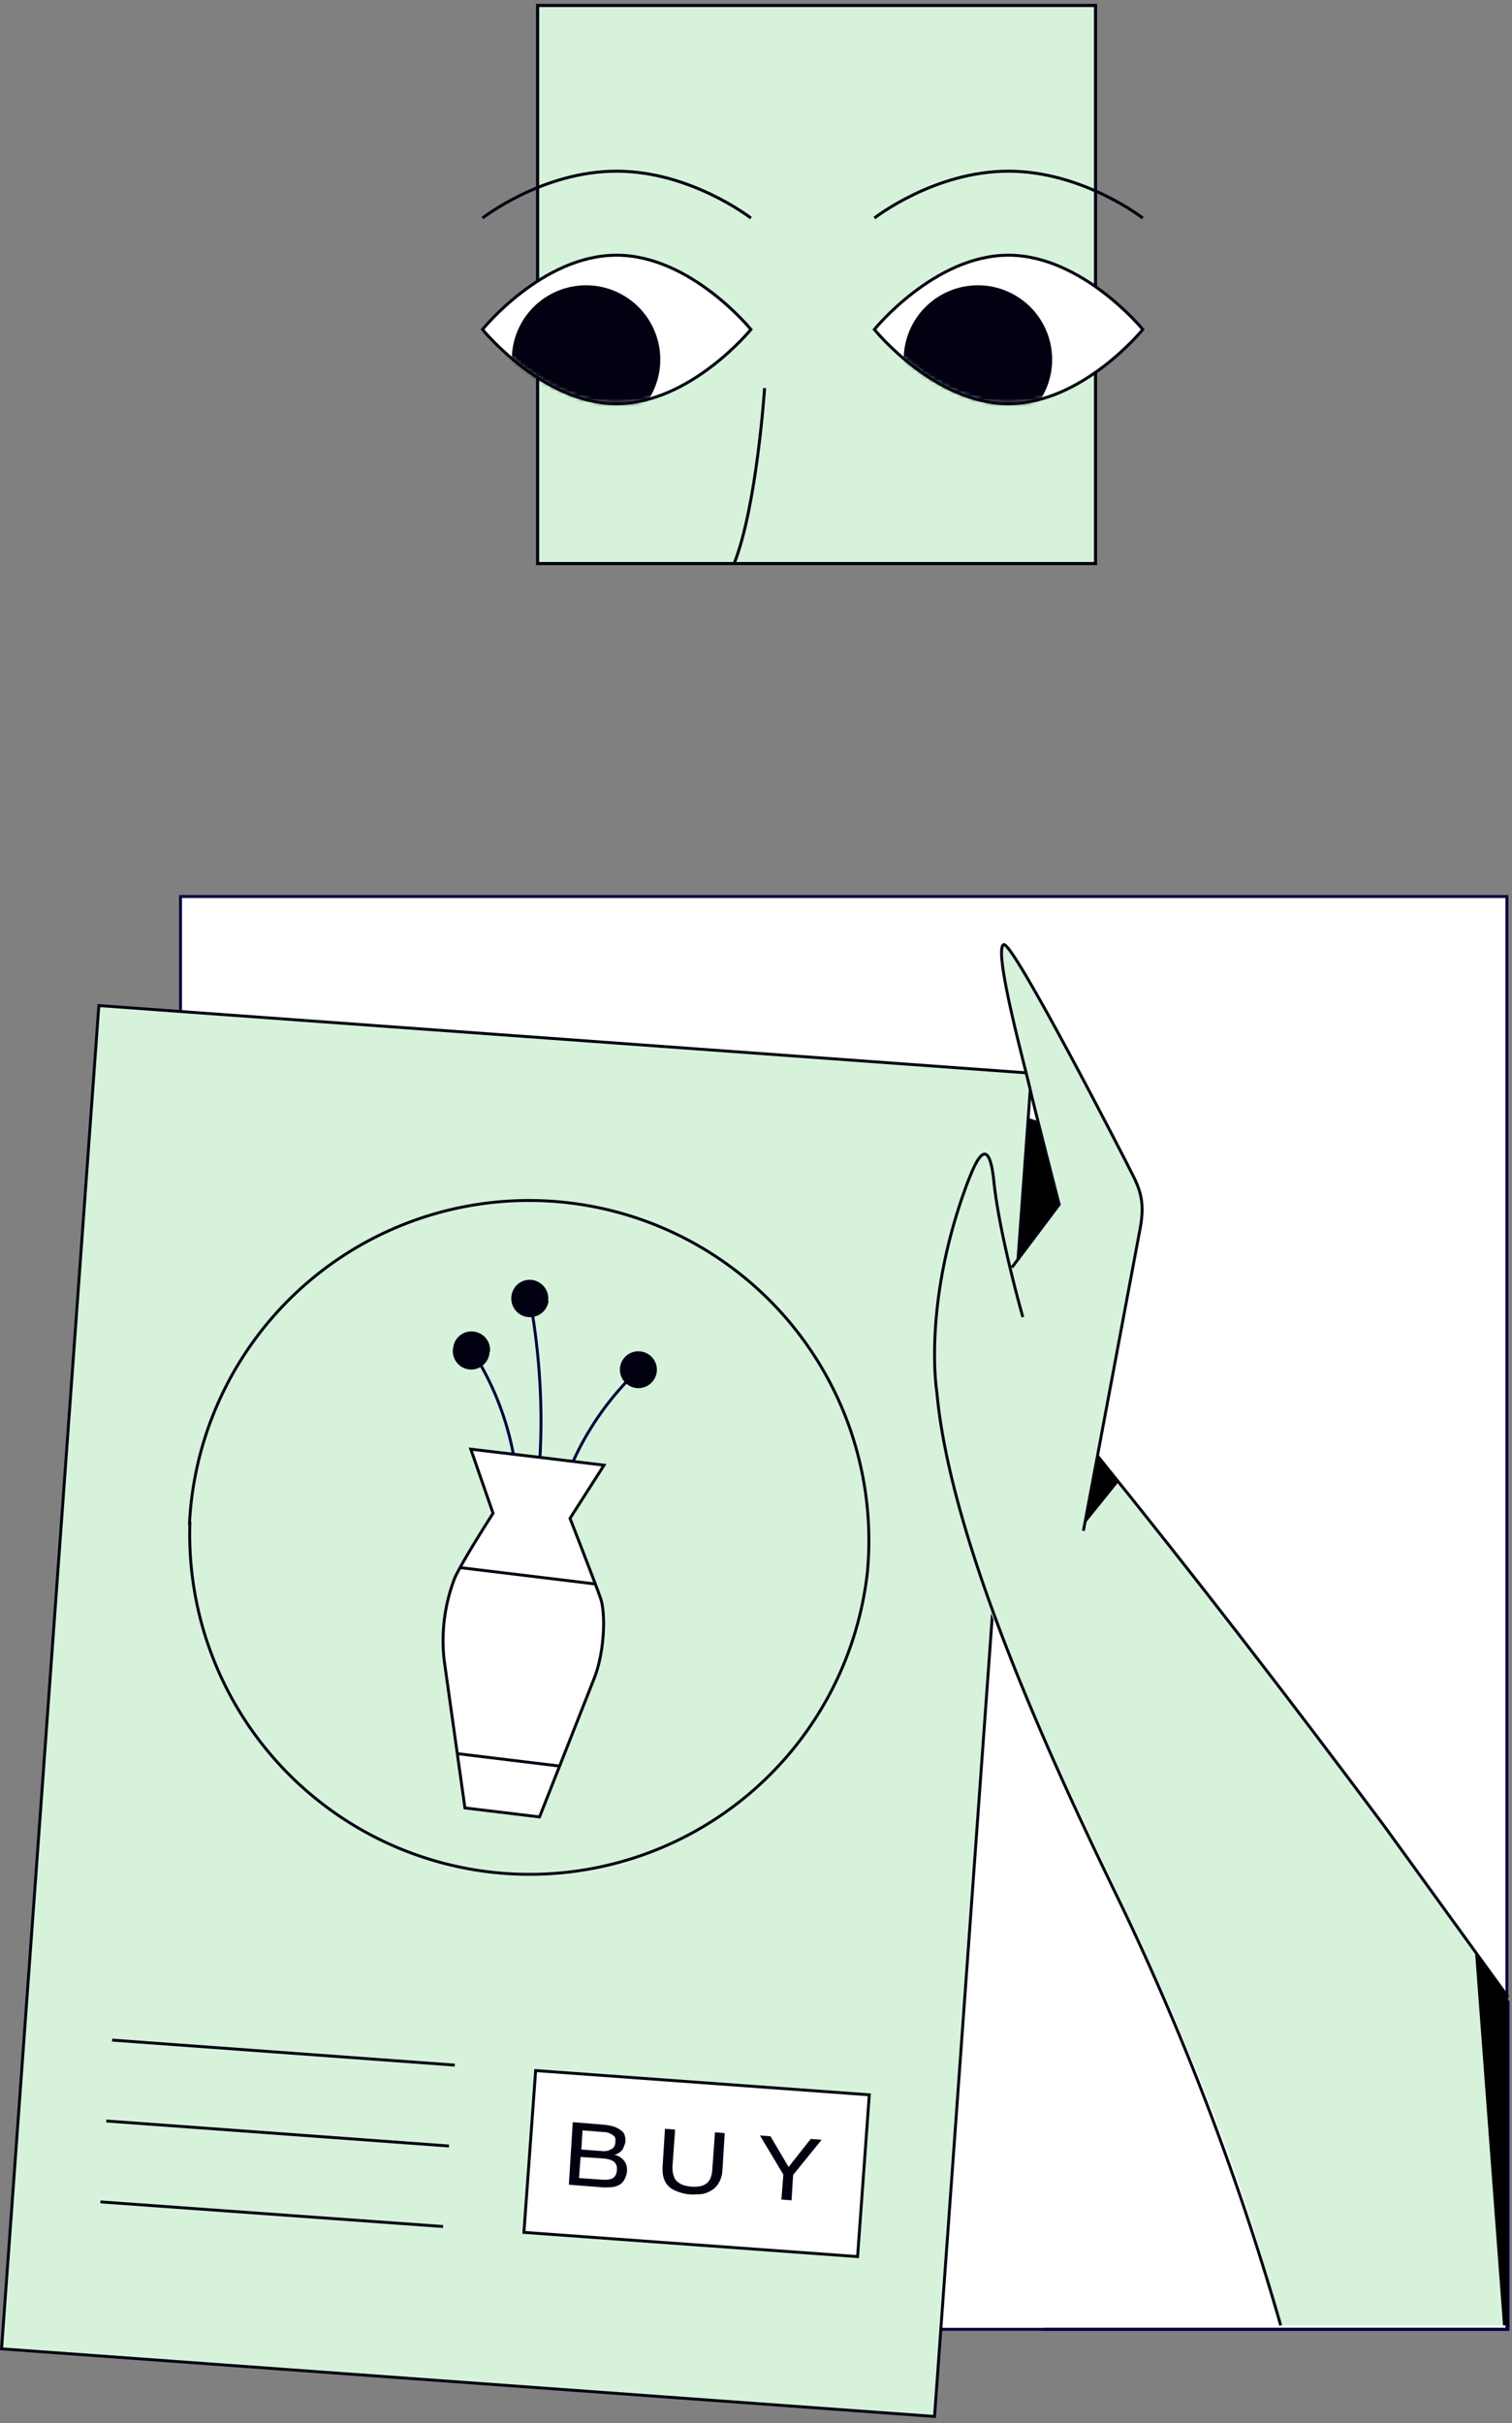 <svg
  xmlns="http://www.w3.org/2000/svg"
  xmlns:xlink="http://www.w3.org/1999/xlink" viewBox="0 0 387 620">
  <rect x="0" y="0" width="387" height="620" fill="#808080" stroke="none"/>
  <style>.B{stroke:#010111}.C{fill:#fff}.D{stroke-width:.746}.E{fill:#d7f2db}.F{fill:#010111}.G{stroke:#02023d}.H{stroke-width:.764}</style>
  <defs>
    <path d="M.8 19.8s15.4 19 34.3 19c19 0 34.4-19 34.4-19S54 .8 35 .8.8 19.8.8 19.8" id="A"/>
    <path d="M.5 19.8s15.4 19 34.3 19c19 0 34.4-19 34.4-19S53.8.8 34.8.8.5 19.8.5 19.8" id="B"/>
    <path id="C" d="M246.8 305.4s-12.1-5.3-15.5-6.2-3.7 2.6-.4 5.2l13.6 11"/>
    <path id="D" d="M239.2 618.3L.4 601l24.9-343.7L264 274.6z"/>
    <path id="E" d="M219.5 577.4l-85.4-6.2 3-41.4 85.4 6.2z"/>
    <path id="F" d="M139 373l-18.5-2.2 5.7 16.4s-7.1 11-9.7 16.3a44.4 44.4 0 00-2.8 21.4l5.3 37.7 19.1 2.3 14-35.5c2.6-6.6 3-16.5 1.6-20.5s-7.8-20.4-7.8-20.4l8.7-13.6L139 373z"/>
  </defs>
  <g fill="none">
    <path d="M137.6 144.2h142.8V1.4H137.6z" class="E"/>
    <path stroke-width=".8" d="M137.6 144.2h142.8V1.4H137.6z" class="B"/>
    <path d="M192.2 84.3s-15.4-19-34.4-19-34.3 19-34.3 19 15.4 19 34.3 19 34.4-19 34.4-19" class="C"/>
    <path d="M192.2 84.3s-15.4-19-34.4-19-34.3 19-34.3 19 15.4 19 34.3 19 34.4-19 34.4-19zm0-28.5s-15.4-12-34.4-12-34.3 12-34.3 12m169 0s-15.4-12-34.4-12-34.3 12-34.3 12" class="B H"/>
    <path d="M292.5 84.3s-15.4 19-34.4 19-34.3-19-34.3-19 15.4-19 34.3-19 34.4 19 34.4 19" class="C"/>
    <path d="M292.5 84.3s-15.4 19-34.4 19-34.3-19-34.3-19 15.4-19 34.3-19 34.4 19 34.4 19zm-96.8 15s-2 30.3-7.8 44.9" class="B H"/>
    <g transform="translate(223 64.5)">
      <mask id="G" class="C">
        <use xlink:href="#A"/>
      </mask>
      <path d="M8.3 27.5a19 19 0 1138 0 19 19 0 01-38 0" mask="url(#G)" class="F"/>
    </g>
    <g transform="translate(123 64.5)">
      <mask id="H" class="C">
        <use xlink:href="#B"/>
      </mask>
      <path d="M8 27.5a19 19 0 1138 0 19 19 0 01-38 0" mask="url(#H)" class="F"/>
    </g>
    <path d="M46.2 596h339.5V229.4H46.2z" class="C"/>
    <path d="M46.2 596h339.5V229.4H46.2z" class="D G"/>
    <path d="M241 288.6l8.6 10.1 6.7 14.5 6.1 9.6 9.5 8 6.3-9 1.5-14.4-2.8-9.2-5.1-6.6-4.3-3.7-7.6-2.6-11.7-2-5.2.2-2 5z" fill="#000"/>
    <g class="E">
      <path d="M259.5 285.2s-29.3-9.6-35-10.8 1 5.3 5 8.8 20 14 20 14"/>
      <use xlink:href="#C"/>
    </g>
    <g class="B D">
      <use xlink:href="#C"/>
      <path d="M254.8 305.4l6.4 16m5.7-33.8l-42.4-13.2c-5.7-1.2 1 5.3 5 8.8s20 14 20 14"/>
    </g>
    <use xlink:href="#D" class="E"/>
    <g class="B D">
      <use xlink:href="#D"/>
      <path d="M48.5 389.8A87 87 0 11222 402.4a87 87 0 01-173.4-12.6zM28.7 522l87.7 6.4m-89.2 14.3l87.7 6.4m-89.2 14.3l87.7 6.3"/>
    </g>
    <use xlink:href="#E" class="C"/>
    <use xlink:href="#E" class="B D"/>
    <use xlink:href="#F" class="C"/>
    <use xlink:href="#F" class="B D"/>
    <path d="M152.4 405.3l-34.7-4.2" class="C"/>
    <path d="M152.4 405.3l-34.7-4.2" class="B D"/>
    <path d="M117 448.7l26.3 3.2" class="C"/>
    <g class="D">
      <path d="M117 448.7l26.3 3.2" class="B"/>
      <path d="M131.4 372.1a74.4 74.4 0 00-10.7-26.7m26 28.5a74.6 74.6 0 0116.7-23.4m-27.8-18.3c2 11.1 3.5 25 2.6 40.7" class="G"/>
    </g>
    <path d="M125.3 346a4.7 4.7 0 11-9.3-1.2 4.7 4.7 0 015.2-4.1c2.6.3 4.5 2.6 4.2 5.2m15-13.1a4.7 4.7 0 11-9.5-1.1 4.7 4.7 0 015.3-4.2c2.6.4 4.4 2.7 4.1 5.3m27.8 18.2a4.7 4.7 0 11-9.4-1.1 4.7 4.7 0 015.3-4.1 4.7 4.7 0 014.1 5.2" class="F"/>
    <path d="M345.9 443.2l-65-73.1" class="C"/>
    <path d="M290.2 301.2c-2-4.3-30.4-60.7-33.3-59.5s14.2 66.5 14.2 66.5l-12.3 16.3a254 254 0 01-4.4-22c-1.4-13.7-5-4.4-6.8.2s-10.7 42.2-9.2 53.5c9.4 74 65 140 89.4 238.8H386v-84.1L344.5 454a2872.8 2872.8 0 00-63.6-81.6l10.7-57c.3-1 3-5.3-1.4-14.3" class="E"/>
    <g class="D">
      <g class="B">
        <path d="M280.9 372.5c24.5 30.3 49 62 73.6 95L386 511M277.3 391.7l14.3-76.2c1.4-6.7.7-10-1.4-14.3s-31-60.5-33.3-59.5c-2.8 1.2 5.8 32.6 6.6 36.3 1.1 5 7.6 30.2 7.6 30.2L259 324.3"/>
        <path d="M261.8 337s-6-21-7.4-34.6-5-4.3-6.8.3c-11.6 31-7.8 53.6-7.8 53.6 3.8 42.2 35 105.9 47.6 132A686.2 686.2 0 01327.8 595"/>
      </g>
      <path d="M267 596h119v-84.1" class="G"/>
    </g>
    <path d="M377.5 499l7.2 96h1.3v-84.1zm-99.9-109l8.7-10.8-5.4-6.7z" fill="#000"/>
    <path d="M154.5 559.7c1.3 0 2.3 0 3.2-.3s1.6-.8 2-1.5.7-1.4.8-2.4c0-1.2-.2-2-.9-2.8s-1.4-1.1-2.4-1.4c.5 0 .9-.2 1.3-.5s.8-.6 1-1.1.5-1.1.6-1.8c0-1-.2-2-.8-2.5s-1.3-1-2.3-1.3-1.9-.4-3-.5l-7.4-.6-1 16 8.9.7zm-.4-9.3l-5.3-.4.3-4.9 5 .4c.7 0 1.3.1 1.8.3s1 .5 1.3.8.4.9.3 1.5c0 .8-.3 1.4-1 1.8s-1.4.6-2.4.5zm-.2 7.3l-5.7-.4.4-5.4 6 .4c1.1.1 2 .4 2.5.8s.9 1.1.8 2c0 1-.4 1.8-1 2.2s-1.7.5-3 .4zm22.9 3.8c1.5 0 3 0 4-.4s2.1-1 2.8-2 1.2-2.1 1.3-3.7l.6-9.6-2.5-.2-.7 9.7c-.1 1.6-.6 2.7-1.5 3.4s-2.2.9-3.9.8c-1-.1-2-.3-2.7-.7s-1.3-.9-1.6-1.6-.5-1.6-.5-2.6l.7-9.7-2.6-.2-.6 9.6c-.1 1.6.1 2.9.7 4s1.4 1.7 2.5 2.2 2.4.9 4 1zm25.8 1.5l.4-6.5 7.3-9-2.8-.2-5.6 7.1h-.1l-4.6-7.8-2.7-.2 6 10-.5 6.4 2.6.2z" class="F"/>
  </g>
</svg>
